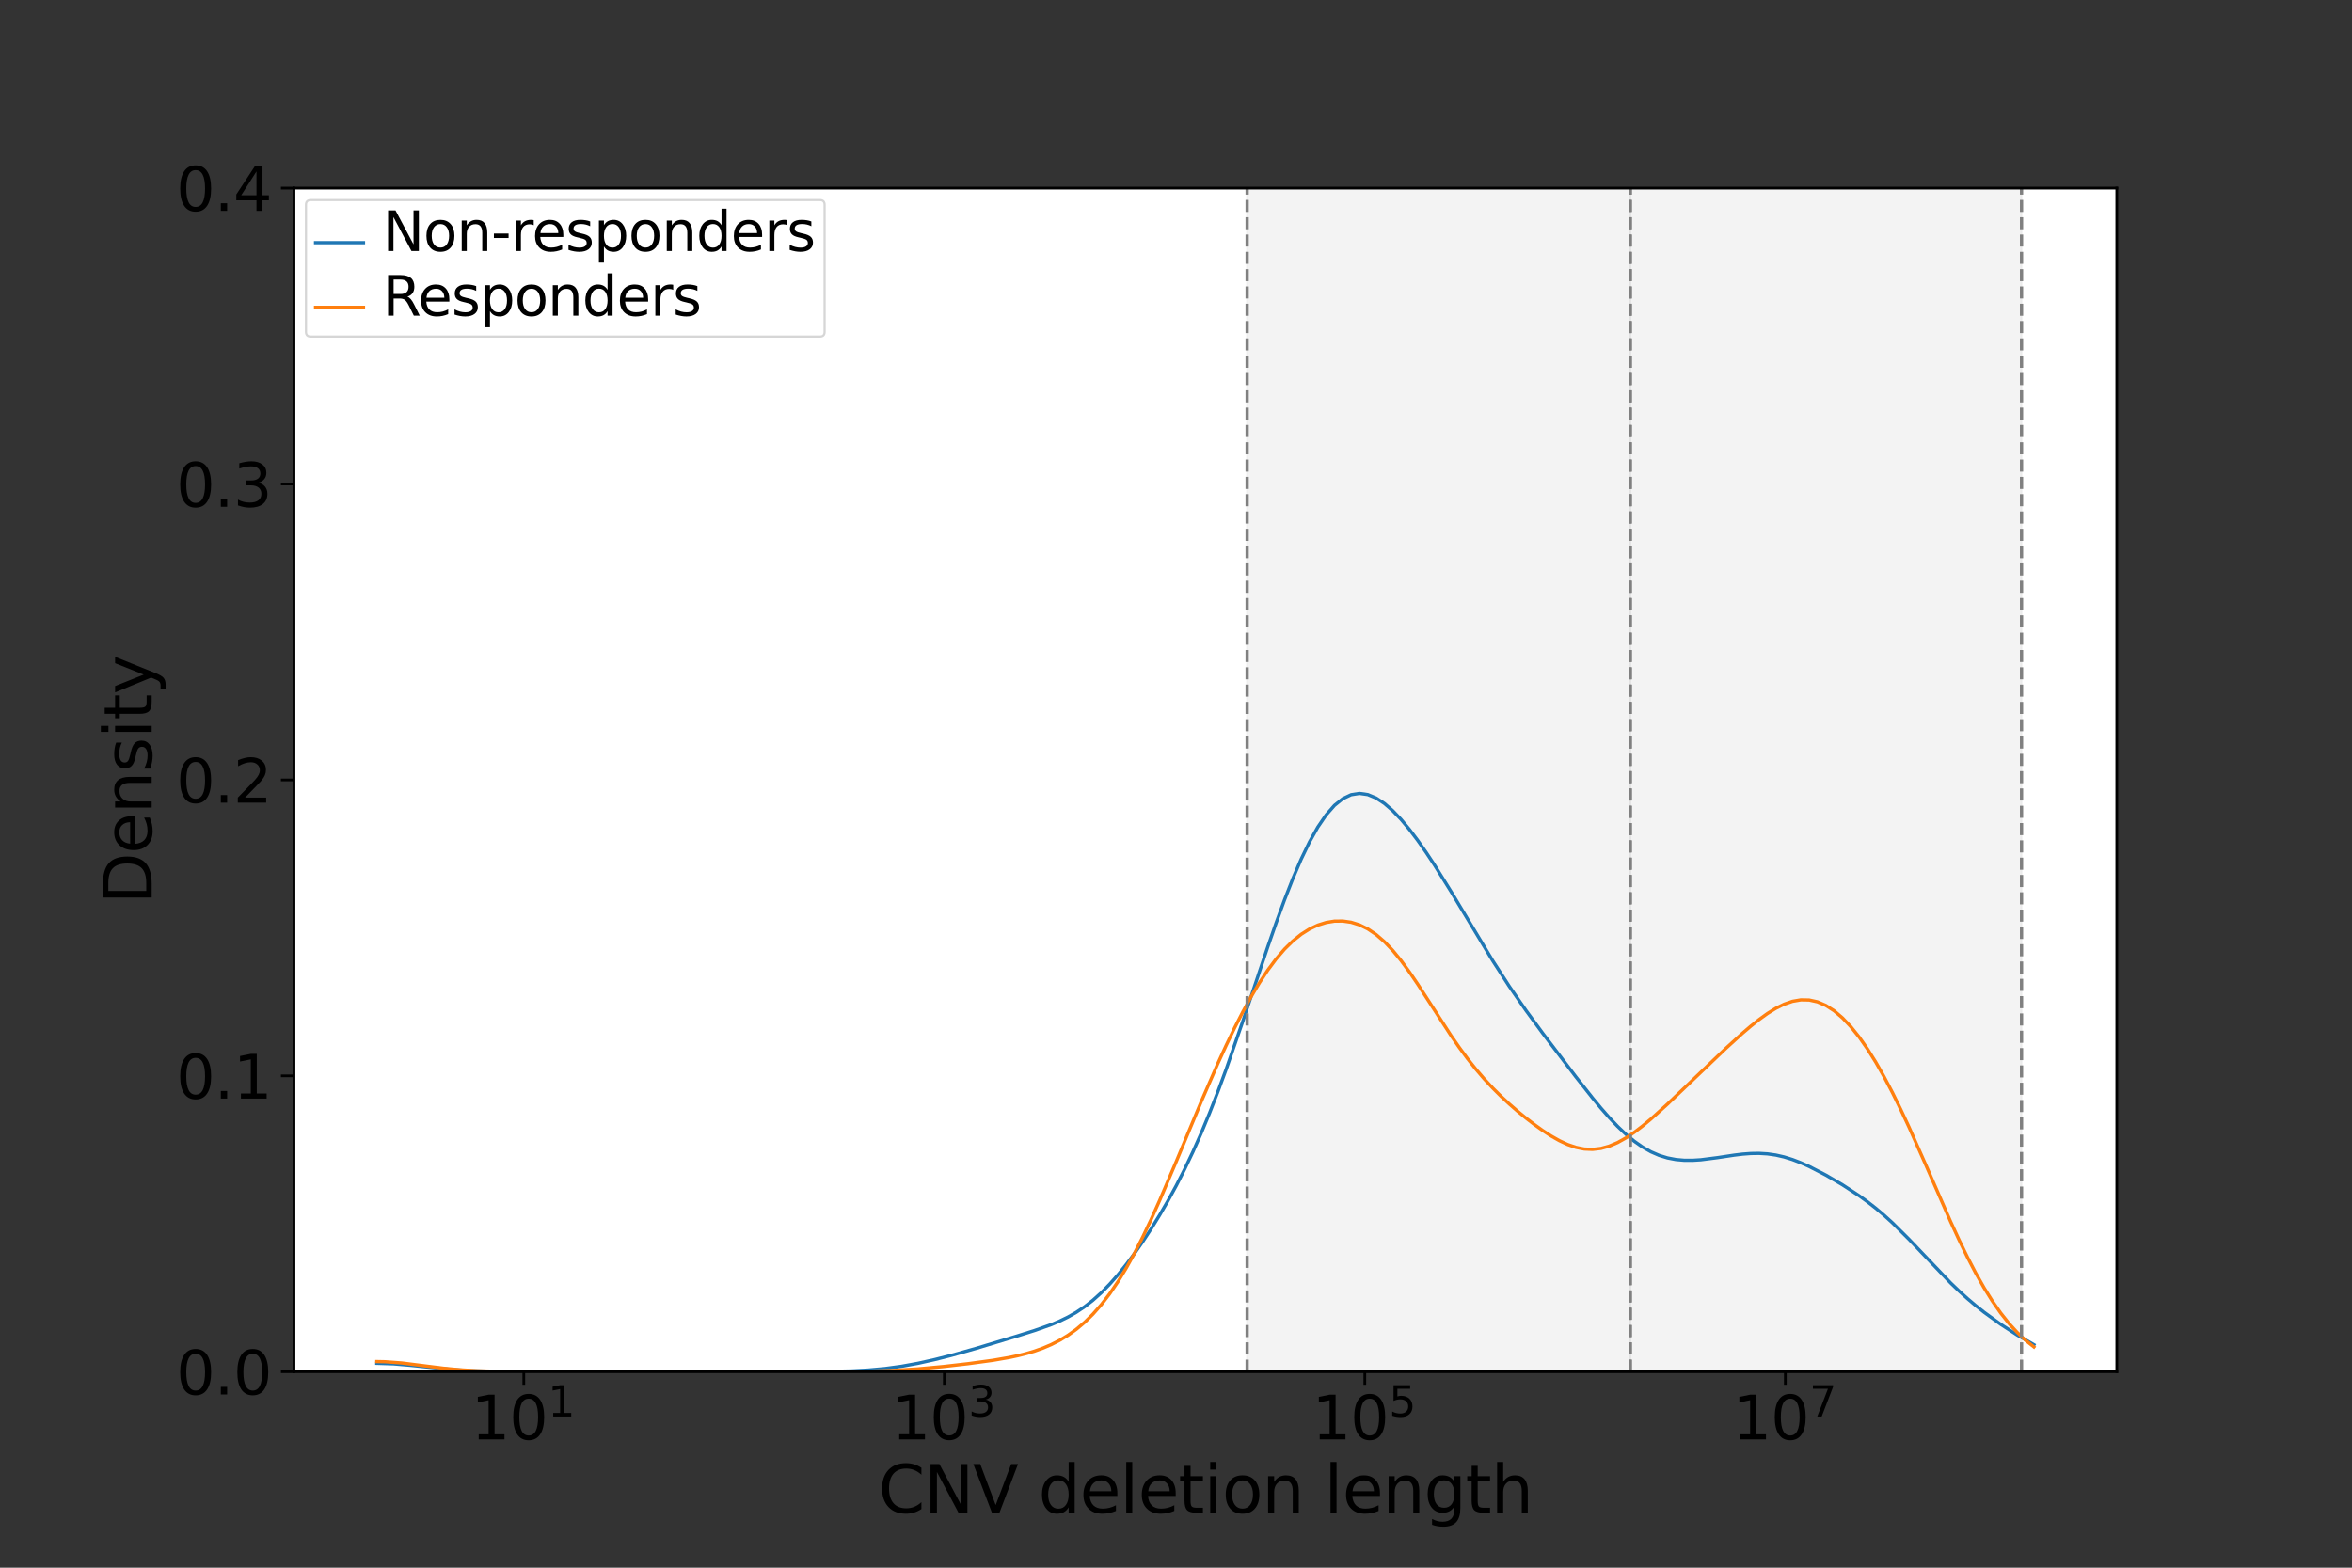 <?xml version="1.0" encoding="utf-8" standalone="no"?>
<!DOCTYPE svg PUBLIC "-//W3C//DTD SVG 1.1//EN"
  "http://www.w3.org/Graphics/SVG/1.1/DTD/svg11.dtd">
<svg xmlns:xlink="http://www.w3.org/1999/xlink" width="864pt" height="576pt" viewBox="0 0 864 576" xmlns="http://www.w3.org/2000/svg" version="1.1">
 <rect x="0" y="0" width="864" height="576" fill="#333333" stroke="none"/>
 <defs>
  <style type="text/css">*{stroke-linejoin: round; stroke-linecap: butt}</style>
 </defs>
 <g id="figure_1">
  <g id="patch_1">
   <path d="M 0 576 
L 864 576 
L 864 0 
L 0 0 
L 0 576 
z
" style="fill: none"/>
  </g>
  <g id="axes_1">
   <g id="patch_2">
    <path d="M 108 504 
L 777.6 504 
L 777.6 69.12 
L 108 69.12 
z
" style="fill: #ffffff"/>
   </g>
   <g id="patch_3">
    <path d="M 458.13 504 
L 458.13 69.12 
L 598.84 69.12 
L 598.84 504 
z
" clip-path="url(#p424827df15)" style="fill: #d3d3d3; opacity: 0.25; stroke: #d3d3d3; stroke-width: 0.8; stroke-linejoin: miter"/>
   </g>
   <g id="patch_4">
    <path d="M 598.84 504 
L 598.84 69.12 
L 742.61 69.12 
L 742.61 504 
z
" clip-path="url(#p424827df15)" style="fill: #d3d3d3; opacity: 0.25; stroke: #d3d3d3; stroke-width: 0.8; stroke-linejoin: miter"/>
   </g>
   <g id="matplotlib.axis_1">
    <g id="xtick_1">
     <g id="line2d_1">
      <defs>
       <path id="m701912b38a" d="M 0 0 
L 0 4.8 
" style="stroke: #000000"/>
      </defs>
      <g>
       <use xlink:href="#m701912b38a" x="192.421" y="504" style="stroke: #000000"/>
      </g>
     </g>
     <g id="text_1">
      <!-- $\mathdefault{10^{1}}$ -->
      <g transform="translate(173.061 529.017)scale(0.22 -0.22)">
       <defs>
        <path id="DejaVuSans-31" d="M 794 531 
L 1825 531 
L 1825 4091 
L 703 3866 
L 703 4441 
L 1819 4666 
L 2450 4666 
L 2450 531 
L 3481 531 
L 3481 0 
L 794 0 
L 794 531 
z
" transform="scale(0.016)"/>
        <path id="DejaVuSans-30" d="M 2034 4250 
Q 1547 4250 1301 3770 
Q 1056 3291 1056 2328 
Q 1056 1369 1301 889 
Q 1547 409 2034 409 
Q 2525 409 2770 889 
Q 3016 1369 3016 2328 
Q 3016 3291 2770 3770 
Q 2525 4250 2034 4250 
z
M 2034 4750 
Q 2819 4750 3233 4129 
Q 3647 3509 3647 2328 
Q 3647 1150 3233 529 
Q 2819 -91 2034 -91 
Q 1250 -91 836 529 
Q 422 1150 422 2328 
Q 422 3509 836 4129 
Q 1250 4750 2034 4750 
z
" transform="scale(0.016)"/>
       </defs>
       <use xlink:href="#DejaVuSans-31" transform="translate(0 0.684)"/>
       <use xlink:href="#DejaVuSans-30" transform="translate(63.623 0.684)"/>
       <use xlink:href="#DejaVuSans-31" transform="translate(128.203 38.966)scale(0.7)"/>
      </g>
     </g>
    </g>
    <g id="xtick_2">
     <g id="line2d_2">
      <g>
       <use xlink:href="#m701912b38a" x="346.892" y="504" style="stroke: #000000"/>
      </g>
     </g>
     <g id="text_2">
      <!-- $\mathdefault{10^{3}}$ -->
      <g transform="translate(327.532 529.017)scale(0.22 -0.22)">
       <defs>
        <path id="DejaVuSans-33" d="M 2597 2516 
Q 3050 2419 3304 2112 
Q 3559 1806 3559 1356 
Q 3559 666 3084 287 
Q 2609 -91 1734 -91 
Q 1441 -91 1130 -33 
Q 819 25 488 141 
L 488 750 
Q 750 597 1062 519 
Q 1375 441 1716 441 
Q 2309 441 2620 675 
Q 2931 909 2931 1356 
Q 2931 1769 2642 2001 
Q 2353 2234 1838 2234 
L 1294 2234 
L 1294 2753 
L 1863 2753 
Q 2328 2753 2575 2939 
Q 2822 3125 2822 3475 
Q 2822 3834 2567 4026 
Q 2313 4219 1838 4219 
Q 1578 4219 1281 4162 
Q 984 4106 628 3988 
L 628 4550 
Q 988 4650 1302 4700 
Q 1616 4750 1894 4750 
Q 2613 4750 3031 4423 
Q 3450 4097 3450 3541 
Q 3450 3153 3228 2886 
Q 3006 2619 2597 2516 
z
" transform="scale(0.016)"/>
       </defs>
       <use xlink:href="#DejaVuSans-31" transform="translate(0 0.766)"/>
       <use xlink:href="#DejaVuSans-30" transform="translate(63.623 0.766)"/>
       <use xlink:href="#DejaVuSans-33" transform="translate(128.203 39.047)scale(0.7)"/>
      </g>
     </g>
    </g>
    <g id="xtick_3">
     <g id="line2d_3">
      <g>
       <use xlink:href="#m701912b38a" x="501.362" y="504" style="stroke: #000000"/>
      </g>
     </g>
     <g id="text_3">
      <!-- $\mathdefault{10^{5}}$ -->
      <g transform="translate(482.002 529.017)scale(0.22 -0.22)">
       <defs>
        <path id="DejaVuSans-35" d="M 691 4666 
L 3169 4666 
L 3169 4134 
L 1269 4134 
L 1269 2991 
Q 1406 3038 1543 3061 
Q 1681 3084 1819 3084 
Q 2600 3084 3056 2656 
Q 3513 2228 3513 1497 
Q 3513 744 3044 326 
Q 2575 -91 1722 -91 
Q 1428 -91 1123 -41 
Q 819 9 494 109 
L 494 744 
Q 775 591 1075 516 
Q 1375 441 1709 441 
Q 2250 441 2565 725 
Q 2881 1009 2881 1497 
Q 2881 1984 2565 2268 
Q 2250 2553 1709 2553 
Q 1456 2553 1204 2497 
Q 953 2441 691 2322 
L 691 4666 
z
" transform="scale(0.016)"/>
       </defs>
       <use xlink:href="#DejaVuSans-31" transform="translate(0 0.684)"/>
       <use xlink:href="#DejaVuSans-30" transform="translate(63.623 0.684)"/>
       <use xlink:href="#DejaVuSans-35" transform="translate(128.203 38.966)scale(0.7)"/>
      </g>
     </g>
    </g>
    <g id="xtick_4">
     <g id="line2d_4">
      <g>
       <use xlink:href="#m701912b38a" x="655.833" y="504" style="stroke: #000000"/>
      </g>
     </g>
     <g id="text_4">
      <!-- $\mathdefault{10^{7}}$ -->
      <g transform="translate(636.473 529.017)scale(0.22 -0.22)">
       <defs>
        <path id="DejaVuSans-37" d="M 525 4666 
L 3525 4666 
L 3525 4397 
L 1831 0 
L 1172 0 
L 2766 4134 
L 525 4134 
L 525 4666 
z
" transform="scale(0.016)"/>
       </defs>
       <use xlink:href="#DejaVuSans-31" transform="translate(0 0.684)"/>
       <use xlink:href="#DejaVuSans-30" transform="translate(63.623 0.684)"/>
       <use xlink:href="#DejaVuSans-37" transform="translate(128.203 38.966)scale(0.7)"/>
      </g>
     </g>
    </g>
    <g id="text_5">
     <!-- CNV deletion length -->
     <g transform="translate(322.652 555.828)scale(0.24 -0.24)">
      <defs>
       <path id="DejaVuSans-43" d="M 4122 4306 
L 4122 3641 
Q 3803 3938 3442 4084 
Q 3081 4231 2675 4231 
Q 1875 4231 1450 3742 
Q 1025 3253 1025 2328 
Q 1025 1406 1450 917 
Q 1875 428 2675 428 
Q 3081 428 3442 575 
Q 3803 722 4122 1019 
L 4122 359 
Q 3791 134 3420 21 
Q 3050 -91 2638 -91 
Q 1578 -91 968 557 
Q 359 1206 359 2328 
Q 359 3453 968 4101 
Q 1578 4750 2638 4750 
Q 3056 4750 3426 4639 
Q 3797 4528 4122 4306 
z
" transform="scale(0.016)"/>
       <path id="DejaVuSans-4e" d="M 628 4666 
L 1478 4666 
L 3547 763 
L 3547 4666 
L 4159 4666 
L 4159 0 
L 3309 0 
L 1241 3903 
L 1241 0 
L 628 0 
L 628 4666 
z
" transform="scale(0.016)"/>
       <path id="DejaVuSans-56" d="M 1831 0 
L 50 4666 
L 709 4666 
L 2188 738 
L 3669 4666 
L 4325 4666 
L 2547 0 
L 1831 0 
z
" transform="scale(0.016)"/>
       <path id="DejaVuSans-20" transform="scale(0.016)"/>
       <path id="DejaVuSans-64" d="M 2906 2969 
L 2906 4863 
L 3481 4863 
L 3481 0 
L 2906 0 
L 2906 525 
Q 2725 213 2448 61 
Q 2172 -91 1784 -91 
Q 1150 -91 751 415 
Q 353 922 353 1747 
Q 353 2572 751 3078 
Q 1150 3584 1784 3584 
Q 2172 3584 2448 3432 
Q 2725 3281 2906 2969 
z
M 947 1747 
Q 947 1113 1208 752 
Q 1469 391 1925 391 
Q 2381 391 2643 752 
Q 2906 1113 2906 1747 
Q 2906 2381 2643 2742 
Q 2381 3103 1925 3103 
Q 1469 3103 1208 2742 
Q 947 2381 947 1747 
z
" transform="scale(0.016)"/>
       <path id="DejaVuSans-65" d="M 3597 1894 
L 3597 1613 
L 953 1613 
Q 991 1019 1311 708 
Q 1631 397 2203 397 
Q 2534 397 2845 478 
Q 3156 559 3463 722 
L 3463 178 
Q 3153 47 2828 -22 
Q 2503 -91 2169 -91 
Q 1331 -91 842 396 
Q 353 884 353 1716 
Q 353 2575 817 3079 
Q 1281 3584 2069 3584 
Q 2775 3584 3186 3129 
Q 3597 2675 3597 1894 
z
M 3022 2063 
Q 3016 2534 2758 2815 
Q 2500 3097 2075 3097 
Q 1594 3097 1305 2825 
Q 1016 2553 972 2059 
L 3022 2063 
z
" transform="scale(0.016)"/>
       <path id="DejaVuSans-6c" d="M 603 4863 
L 1178 4863 
L 1178 0 
L 603 0 
L 603 4863 
z
" transform="scale(0.016)"/>
       <path id="DejaVuSans-74" d="M 1172 4494 
L 1172 3500 
L 2356 3500 
L 2356 3053 
L 1172 3053 
L 1172 1153 
Q 1172 725 1289 603 
Q 1406 481 1766 481 
L 2356 481 
L 2356 0 
L 1766 0 
Q 1100 0 847 248 
Q 594 497 594 1153 
L 594 3053 
L 172 3053 
L 172 3500 
L 594 3500 
L 594 4494 
L 1172 4494 
z
" transform="scale(0.016)"/>
       <path id="DejaVuSans-69" d="M 603 3500 
L 1178 3500 
L 1178 0 
L 603 0 
L 603 3500 
z
M 603 4863 
L 1178 4863 
L 1178 4134 
L 603 4134 
L 603 4863 
z
" transform="scale(0.016)"/>
       <path id="DejaVuSans-6f" d="M 1959 3097 
Q 1497 3097 1228 2736 
Q 959 2375 959 1747 
Q 959 1119 1226 758 
Q 1494 397 1959 397 
Q 2419 397 2687 759 
Q 2956 1122 2956 1747 
Q 2956 2369 2687 2733 
Q 2419 3097 1959 3097 
z
M 1959 3584 
Q 2709 3584 3137 3096 
Q 3566 2609 3566 1747 
Q 3566 888 3137 398 
Q 2709 -91 1959 -91 
Q 1206 -91 779 398 
Q 353 888 353 1747 
Q 353 2609 779 3096 
Q 1206 3584 1959 3584 
z
" transform="scale(0.016)"/>
       <path id="DejaVuSans-6e" d="M 3513 2113 
L 3513 0 
L 2938 0 
L 2938 2094 
Q 2938 2591 2744 2837 
Q 2550 3084 2163 3084 
Q 1697 3084 1428 2787 
Q 1159 2491 1159 1978 
L 1159 0 
L 581 0 
L 581 3500 
L 1159 3500 
L 1159 2956 
Q 1366 3272 1645 3428 
Q 1925 3584 2291 3584 
Q 2894 3584 3203 3211 
Q 3513 2838 3513 2113 
z
" transform="scale(0.016)"/>
       <path id="DejaVuSans-67" d="M 2906 1791 
Q 2906 2416 2648 2759 
Q 2391 3103 1925 3103 
Q 1463 3103 1205 2759 
Q 947 2416 947 1791 
Q 947 1169 1205 825 
Q 1463 481 1925 481 
Q 2391 481 2648 825 
Q 2906 1169 2906 1791 
z
M 3481 434 
Q 3481 -459 3084 -895 
Q 2688 -1331 1869 -1331 
Q 1566 -1331 1297 -1286 
Q 1028 -1241 775 -1147 
L 775 -588 
Q 1028 -725 1275 -790 
Q 1522 -856 1778 -856 
Q 2344 -856 2625 -561 
Q 2906 -266 2906 331 
L 2906 616 
Q 2728 306 2450 153 
Q 2172 0 1784 0 
Q 1141 0 747 490 
Q 353 981 353 1791 
Q 353 2603 747 3093 
Q 1141 3584 1784 3584 
Q 2172 3584 2450 3431 
Q 2728 3278 2906 2969 
L 2906 3500 
L 3481 3500 
L 3481 434 
z
" transform="scale(0.016)"/>
       <path id="DejaVuSans-68" d="M 3513 2113 
L 3513 0 
L 2938 0 
L 2938 2094 
Q 2938 2591 2744 2837 
Q 2550 3084 2163 3084 
Q 1697 3084 1428 2787 
Q 1159 2491 1159 1978 
L 1159 0 
L 581 0 
L 581 4863 
L 1159 4863 
L 1159 2956 
Q 1366 3272 1645 3428 
Q 1925 3584 2291 3584 
Q 2894 3584 3203 3211 
Q 3513 2838 3513 2113 
z
" transform="scale(0.016)"/>
      </defs>
      <use xlink:href="#DejaVuSans-43"/>
      <use xlink:href="#DejaVuSans-4e" x="69.824"/>
      <use xlink:href="#DejaVuSans-56" x="144.629"/>
      <use xlink:href="#DejaVuSans-20" x="213.037"/>
      <use xlink:href="#DejaVuSans-64" x="244.824"/>
      <use xlink:href="#DejaVuSans-65" x="308.301"/>
      <use xlink:href="#DejaVuSans-6c" x="369.824"/>
      <use xlink:href="#DejaVuSans-65" x="397.607"/>
      <use xlink:href="#DejaVuSans-74" x="459.131"/>
      <use xlink:href="#DejaVuSans-69" x="498.34"/>
      <use xlink:href="#DejaVuSans-6f" x="526.123"/>
      <use xlink:href="#DejaVuSans-6e" x="587.305"/>
      <use xlink:href="#DejaVuSans-20" x="650.684"/>
      <use xlink:href="#DejaVuSans-6c" x="682.471"/>
      <use xlink:href="#DejaVuSans-65" x="710.254"/>
      <use xlink:href="#DejaVuSans-6e" x="771.777"/>
      <use xlink:href="#DejaVuSans-67" x="835.156"/>
      <use xlink:href="#DejaVuSans-74" x="898.633"/>
      <use xlink:href="#DejaVuSans-68" x="937.842"/>
     </g>
    </g>
   </g>
   <g id="matplotlib.axis_2">
    <g id="ytick_1">
     <g id="line2d_5">
      <defs>
       <path id="m5c6bf72763" d="M 0 0 
L -4.8 0 
" style="stroke: #000000"/>
      </defs>
      <g>
       <use xlink:href="#m5c6bf72763" x="108" y="504" style="stroke: #000000"/>
      </g>
     </g>
     <g id="text_6">
      <!-- 0.0 -->
      <g transform="translate(64.713 512.358)scale(0.22 -0.22)">
       <defs>
        <path id="DejaVuSans-2e" d="M 684 794 
L 1344 794 
L 1344 0 
L 684 0 
L 684 794 
z
" transform="scale(0.016)"/>
       </defs>
       <use xlink:href="#DejaVuSans-30"/>
       <use xlink:href="#DejaVuSans-2e" x="63.623"/>
       <use xlink:href="#DejaVuSans-30" x="95.41"/>
      </g>
     </g>
    </g>
    <g id="ytick_2">
     <g id="line2d_6">
      <g>
       <use xlink:href="#m5c6bf72763" x="108" y="395.28" style="stroke: #000000"/>
      </g>
     </g>
     <g id="text_7">
      <!-- 0.1 -->
      <g transform="translate(64.713 403.638)scale(0.22 -0.22)">
       <use xlink:href="#DejaVuSans-30"/>
       <use xlink:href="#DejaVuSans-2e" x="63.623"/>
       <use xlink:href="#DejaVuSans-31" x="95.41"/>
      </g>
     </g>
    </g>
    <g id="ytick_3">
     <g id="line2d_7">
      <g>
       <use xlink:href="#m5c6bf72763" x="108" y="286.56" style="stroke: #000000"/>
      </g>
     </g>
     <g id="text_8">
      <!-- 0.2 -->
      <g transform="translate(64.713 294.918)scale(0.22 -0.22)">
       <defs>
        <path id="DejaVuSans-32" d="M 1228 531 
L 3431 531 
L 3431 0 
L 469 0 
L 469 531 
Q 828 903 1448 1529 
Q 2069 2156 2228 2338 
Q 2531 2678 2651 2914 
Q 2772 3150 2772 3378 
Q 2772 3750 2511 3984 
Q 2250 4219 1831 4219 
Q 1534 4219 1204 4116 
Q 875 4013 500 3803 
L 500 4441 
Q 881 4594 1212 4672 
Q 1544 4750 1819 4750 
Q 2544 4750 2975 4387 
Q 3406 4025 3406 3419 
Q 3406 3131 3298 2873 
Q 3191 2616 2906 2266 
Q 2828 2175 2409 1742 
Q 1991 1309 1228 531 
z
" transform="scale(0.016)"/>
       </defs>
       <use xlink:href="#DejaVuSans-30"/>
       <use xlink:href="#DejaVuSans-2e" x="63.623"/>
       <use xlink:href="#DejaVuSans-32" x="95.41"/>
      </g>
     </g>
    </g>
    <g id="ytick_4">
     <g id="line2d_8">
      <g>
       <use xlink:href="#m5c6bf72763" x="108" y="177.84" style="stroke: #000000"/>
      </g>
     </g>
     <g id="text_9">
      <!-- 0.3 -->
      <g transform="translate(64.713 186.198)scale(0.22 -0.22)">
       <use xlink:href="#DejaVuSans-30"/>
       <use xlink:href="#DejaVuSans-2e" x="63.623"/>
       <use xlink:href="#DejaVuSans-33" x="95.41"/>
      </g>
     </g>
    </g>
    <g id="ytick_5">
     <g id="line2d_9">
      <g>
       <use xlink:href="#m5c6bf72763" x="108" y="69.12" style="stroke: #000000"/>
      </g>
     </g>
     <g id="text_10">
      <!-- 0.4 -->
      <g transform="translate(64.713 77.478)scale(0.22 -0.22)">
       <defs>
        <path id="DejaVuSans-34" d="M 2419 4116 
L 825 1625 
L 2419 1625 
L 2419 4116 
z
M 2253 4666 
L 3047 4666 
L 3047 1625 
L 3713 1625 
L 3713 1100 
L 3047 1100 
L 3047 0 
L 2419 0 
L 2419 1100 
L 313 1100 
L 313 1709 
L 2253 4666 
z
" transform="scale(0.016)"/>
       </defs>
       <use xlink:href="#DejaVuSans-30"/>
       <use xlink:href="#DejaVuSans-2e" x="63.623"/>
       <use xlink:href="#DejaVuSans-34" x="95.41"/>
      </g>
     </g>
    </g>
    <g id="text_11">
     <!-- Density -->
     <g transform="translate(55.722 332.181)rotate(-90)scale(0.24 -0.24)">
      <defs>
       <path id="DejaVuSans-44" d="M 1259 4147 
L 1259 519 
L 2022 519 
Q 2988 519 3436 956 
Q 3884 1394 3884 2338 
Q 3884 3275 3436 3711 
Q 2988 4147 2022 4147 
L 1259 4147 
z
M 628 4666 
L 1925 4666 
Q 3281 4666 3915 4102 
Q 4550 3538 4550 2338 
Q 4550 1131 3912 565 
Q 3275 0 1925 0 
L 628 0 
L 628 4666 
z
" transform="scale(0.016)"/>
       <path id="DejaVuSans-73" d="M 2834 3397 
L 2834 2853 
Q 2591 2978 2328 3040 
Q 2066 3103 1784 3103 
Q 1356 3103 1142 2972 
Q 928 2841 928 2578 
Q 928 2378 1081 2264 
Q 1234 2150 1697 2047 
L 1894 2003 
Q 2506 1872 2764 1633 
Q 3022 1394 3022 966 
Q 3022 478 2636 193 
Q 2250 -91 1575 -91 
Q 1294 -91 989 -36 
Q 684 19 347 128 
L 347 722 
Q 666 556 975 473 
Q 1284 391 1588 391 
Q 1994 391 2212 530 
Q 2431 669 2431 922 
Q 2431 1156 2273 1281 
Q 2116 1406 1581 1522 
L 1381 1569 
Q 847 1681 609 1914 
Q 372 2147 372 2553 
Q 372 3047 722 3315 
Q 1072 3584 1716 3584 
Q 2034 3584 2315 3537 
Q 2597 3491 2834 3397 
z
" transform="scale(0.016)"/>
       <path id="DejaVuSans-79" d="M 2059 -325 
Q 1816 -950 1584 -1140 
Q 1353 -1331 966 -1331 
L 506 -1331 
L 506 -850 
L 844 -850 
Q 1081 -850 1212 -737 
Q 1344 -625 1503 -206 
L 1606 56 
L 191 3500 
L 800 3500 
L 1894 763 
L 2988 3500 
L 3597 3500 
L 2059 -325 
z
" transform="scale(0.016)"/>
      </defs>
      <use xlink:href="#DejaVuSans-44"/>
      <use xlink:href="#DejaVuSans-65" x="77.002"/>
      <use xlink:href="#DejaVuSans-6e" x="138.525"/>
      <use xlink:href="#DejaVuSans-73" x="201.904"/>
      <use xlink:href="#DejaVuSans-69" x="254.004"/>
      <use xlink:href="#DejaVuSans-74" x="281.787"/>
      <use xlink:href="#DejaVuSans-79" x="320.996"/>
     </g>
    </g>
   </g>
   <g id="line2d_10">
    <path d="M 138.436 500.907 
L 144.554 501.106 
L 150.672 501.63 
L 165.967 503.196 
L 172.085 503.587 
L 181.261 503.881 
L 193.497 503.986 
L 251.617 504 
L 303.619 503.927 
L 312.795 503.715 
L 318.913 503.392 
L 325.031 502.841 
L 331.149 502.012 
L 337.267 500.899 
L 343.385 499.538 
L 349.503 497.984 
L 358.679 495.399 
L 373.974 490.768 
L 380.092 488.84 
L 386.21 486.667 
L 389.269 485.382 
L 392.328 483.895 
L 395.387 482.151 
L 398.445 480.102 
L 401.504 477.713 
L 404.563 474.963 
L 407.622 471.85 
L 410.681 468.383 
L 413.74 464.585 
L 416.799 460.481 
L 419.858 456.09 
L 422.917 451.423 
L 425.976 446.473 
L 429.035 441.218 
L 432.094 435.619 
L 435.153 429.632 
L 438.212 423.212 
L 441.271 416.323 
L 444.329 408.949 
L 447.388 401.096 
L 450.447 392.8 
L 456.565 375.166 
L 465.742 347.815 
L 468.801 339.023 
L 471.86 330.643 
L 474.919 322.818 
L 477.978 315.68 
L 481.037 309.34 
L 484.096 303.891 
L 487.154 299.402 
L 490.213 295.917 
L 493.272 293.451 
L 496.331 291.996 
L 499.39 291.514 
L 502.449 291.945 
L 505.508 293.211 
L 508.567 295.219 
L 511.626 297.872 
L 514.685 301.075 
L 517.744 304.739 
L 520.803 308.786 
L 523.862 313.149 
L 526.921 317.77 
L 533.038 327.581 
L 548.333 352.959 
L 554.451 362.432 
L 560.569 371.263 
L 566.687 379.602 
L 578.922 395.682 
L 585.04 403.443 
L 588.099 407.136 
L 591.158 410.627 
L 594.217 413.856 
L 597.276 416.766 
L 600.335 419.311 
L 603.394 421.458 
L 606.453 423.194 
L 609.512 424.52 
L 612.571 425.457 
L 615.63 426.039 
L 618.689 426.31 
L 621.747 426.321 
L 624.806 426.127 
L 630.924 425.346 
L 637.042 424.421 
L 640.101 424.05 
L 643.16 423.817 
L 646.219 423.772 
L 649.278 423.956 
L 652.337 424.393 
L 655.396 425.09 
L 658.455 426.038 
L 661.514 427.212 
L 664.572 428.576 
L 670.69 431.735 
L 676.808 435.314 
L 682.926 439.318 
L 685.985 441.53 
L 689.044 443.918 
L 692.103 446.498 
L 695.162 449.274 
L 701.28 455.35 
L 716.574 471.391 
L 719.633 474.324 
L 722.692 477.089 
L 725.751 479.682 
L 728.81 482.113 
L 734.928 486.553 
L 741.046 490.53 
L 747.164 494.086 
L 747.164 494.086 
" clip-path="url(#p424827df15)" style="fill: none; stroke: #1f77b4; stroke-width: 1.2; stroke-linecap: square"/>
   </g>
   <g id="line2d_11">
    <path d="M 138.436 500.271 
L 141.495 500.333 
L 147.613 500.789 
L 156.79 501.951 
L 162.908 502.714 
L 169.026 503.293 
L 175.144 503.66 
L 184.32 503.912 
L 199.615 503.995 
L 306.678 503.97 
L 318.913 503.829 
L 328.09 503.526 
L 337.267 502.953 
L 346.444 502.104 
L 355.62 501.054 
L 364.797 499.804 
L 370.915 498.742 
L 373.974 498.089 
L 377.033 497.321 
L 380.092 496.408 
L 383.151 495.316 
L 386.21 494.01 
L 389.269 492.451 
L 392.328 490.597 
L 395.387 488.404 
L 398.445 485.827 
L 401.504 482.823 
L 404.563 479.354 
L 407.622 475.386 
L 410.681 470.899 
L 413.74 465.887 
L 416.799 460.36 
L 419.858 454.35 
L 422.917 447.909 
L 425.976 441.106 
L 432.094 426.757 
L 441.271 404.749 
L 447.388 390.698 
L 450.447 384.046 
L 453.506 377.708 
L 456.565 371.731 
L 459.624 366.161 
L 462.683 361.042 
L 465.742 356.414 
L 468.801 352.31 
L 471.86 348.751 
L 474.919 345.743 
L 477.978 343.28 
L 481.037 341.341 
L 484.096 339.903 
L 487.154 338.941 
L 490.213 338.443 
L 493.272 338.408 
L 496.331 338.853 
L 499.39 339.806 
L 502.449 341.301 
L 505.508 343.365 
L 508.567 346.009 
L 511.626 349.218 
L 514.685 352.944 
L 517.744 357.109 
L 520.803 361.608 
L 533.038 380.503 
L 536.097 384.913 
L 539.156 389.055 
L 542.215 392.907 
L 545.274 396.468 
L 548.333 399.757 
L 551.392 402.804 
L 554.451 405.643 
L 557.51 408.305 
L 560.569 410.813 
L 563.628 413.169 
L 566.687 415.361 
L 569.746 417.352 
L 572.805 419.092 
L 575.863 420.519 
L 578.922 421.566 
L 581.981 422.177 
L 585.04 422.313 
L 588.099 421.954 
L 591.158 421.108 
L 594.217 419.807 
L 597.276 418.1 
L 600.335 416.047 
L 603.394 413.714 
L 606.453 411.166 
L 612.571 405.643 
L 621.747 396.881 
L 633.983 385.198 
L 640.101 379.634 
L 643.16 377.017 
L 646.219 374.576 
L 649.278 372.371 
L 652.337 370.474 
L 655.396 368.96 
L 658.455 367.904 
L 661.514 367.372 
L 664.572 367.422 
L 667.631 368.093 
L 670.69 369.408 
L 673.749 371.372 
L 676.808 373.974 
L 679.867 377.192 
L 682.926 380.998 
L 685.985 385.358 
L 689.044 390.238 
L 692.103 395.602 
L 695.162 401.411 
L 698.221 407.615 
L 701.28 414.155 
L 707.398 427.939 
L 716.574 448.896 
L 719.633 455.529 
L 722.692 461.824 
L 725.751 467.705 
L 728.81 473.114 
L 731.869 478.016 
L 734.928 482.395 
L 737.987 486.252 
L 741.046 489.602 
L 744.105 492.471 
L 747.164 494.894 
L 747.164 494.894 
" clip-path="url(#p424827df15)" style="fill: none; stroke: #ff7f0e; stroke-width: 1.2; stroke-linecap: square"/>
   </g>
   <g id="line2d_12"/>
   <g id="line2d_13"/>
   <g id="line2d_14">
    <path d="M 458.13 504 
L 458.13 69.12 
" clip-path="url(#p424827df15)" style="fill: none; stroke-dasharray: 4.44,1.92; stroke-dashoffset: 0; stroke: #808080; stroke-width: 1.2"/>
   </g>
   <g id="line2d_15">
    <path d="M 598.84 504 
L 598.84 69.12 
" clip-path="url(#p424827df15)" style="fill: none; stroke-dasharray: 4.44,1.92; stroke-dashoffset: 0; stroke: #808080; stroke-width: 1.2"/>
   </g>
   <g id="line2d_16">
    <path d="M 598.84 504 
L 598.84 69.12 
" clip-path="url(#p424827df15)" style="fill: none; stroke-dasharray: 4.44,1.92; stroke-dashoffset: 0; stroke: #808080; stroke-width: 1.2"/>
   </g>
   <g id="line2d_17">
    <path d="M 742.61 504 
L 742.61 69.12 
" clip-path="url(#p424827df15)" style="fill: none; stroke-dasharray: 4.44,1.92; stroke-dashoffset: 0; stroke: #808080; stroke-width: 1.2"/>
   </g>
   <g id="patch_5">
    <path d="M 108 504 
L 108 69.12 
" style="fill: none; stroke: #000000; stroke-linejoin: miter; stroke-linecap: square"/>
   </g>
   <g id="patch_6">
    <path d="M 777.6 504 
L 777.6 69.12 
" style="fill: none; stroke: #000000; stroke-linejoin: miter; stroke-linecap: square"/>
   </g>
   <g id="patch_7">
    <path d="M 108 504 
L 777.6 504 
" style="fill: none; stroke: #000000; stroke-linejoin: miter; stroke-linecap: square"/>
   </g>
   <g id="patch_8">
    <path d="M 108 69.12 
L 777.6 69.12 
" style="fill: none; stroke: #000000; stroke-linejoin: miter; stroke-linecap: square"/>
   </g>
   <g id="legend_1">
    <g id="patch_9">
     <path d="M 114.16 123.672 
L 301.161 123.672 
Q 302.921 123.672 302.921 121.912 
L 302.921 75.28 
Q 302.921 73.52 301.161 73.52 
L 114.16 73.52 
Q 112.4 73.52 112.4 75.28 
L 112.4 121.912 
Q 112.4 123.672 114.16 123.672 
z
" style="fill: #ffffff; opacity: 0.8; stroke: #cccccc; stroke-width: 0.8; stroke-linejoin: miter"/>
    </g>
    <g id="line2d_18">
     <path d="M 115.92 89.157 
L 124.72 89.157 
L 133.52 89.157 
" style="fill: none; stroke: #1f77b4; stroke-width: 1.2; stroke-linecap: square"/>
    </g>
    <g id="text_12">
     <!-- Non-responders -->
     <g transform="translate(140.56 92.237)scale(0.2 -0.2)">
      <defs>
       <path id="DejaVuSans-2d" d="M 313 2009 
L 1997 2009 
L 1997 1497 
L 313 1497 
L 313 2009 
z
" transform="scale(0.016)"/>
       <path id="DejaVuSans-72" d="M 2631 2963 
Q 2534 3019 2420 3045 
Q 2306 3072 2169 3072 
Q 1681 3072 1420 2755 
Q 1159 2438 1159 1844 
L 1159 0 
L 581 0 
L 581 3500 
L 1159 3500 
L 1159 2956 
Q 1341 3275 1631 3429 
Q 1922 3584 2338 3584 
Q 2397 3584 2469 3576 
Q 2541 3569 2628 3553 
L 2631 2963 
z
" transform="scale(0.016)"/>
       <path id="DejaVuSans-70" d="M 1159 525 
L 1159 -1331 
L 581 -1331 
L 581 3500 
L 1159 3500 
L 1159 2969 
Q 1341 3281 1617 3432 
Q 1894 3584 2278 3584 
Q 2916 3584 3314 3078 
Q 3713 2572 3713 1747 
Q 3713 922 3314 415 
Q 2916 -91 2278 -91 
Q 1894 -91 1617 61 
Q 1341 213 1159 525 
z
M 3116 1747 
Q 3116 2381 2855 2742 
Q 2594 3103 2138 3103 
Q 1681 3103 1420 2742 
Q 1159 2381 1159 1747 
Q 1159 1113 1420 752 
Q 1681 391 2138 391 
Q 2594 391 2855 752 
Q 3116 1113 3116 1747 
z
" transform="scale(0.016)"/>
      </defs>
      <use xlink:href="#DejaVuSans-4e"/>
      <use xlink:href="#DejaVuSans-6f" x="74.805"/>
      <use xlink:href="#DejaVuSans-6e" x="135.986"/>
      <use xlink:href="#DejaVuSans-2d" x="199.365"/>
      <use xlink:href="#DejaVuSans-72" x="235.449"/>
      <use xlink:href="#DejaVuSans-65" x="274.312"/>
      <use xlink:href="#DejaVuSans-73" x="335.836"/>
      <use xlink:href="#DejaVuSans-70" x="387.936"/>
      <use xlink:href="#DejaVuSans-6f" x="451.412"/>
      <use xlink:href="#DejaVuSans-6e" x="512.594"/>
      <use xlink:href="#DejaVuSans-64" x="575.973"/>
      <use xlink:href="#DejaVuSans-65" x="639.449"/>
      <use xlink:href="#DejaVuSans-72" x="700.973"/>
      <use xlink:href="#DejaVuSans-73" x="742.086"/>
     </g>
    </g>
    <g id="line2d_19">
     <path d="M 115.92 112.913 
L 124.72 112.913 
L 133.52 112.913 
" style="fill: none; stroke: #ff7f0e; stroke-width: 1.2; stroke-linecap: square"/>
    </g>
    <g id="text_13">
     <!-- Responders -->
     <g transform="translate(140.56 115.993)scale(0.2 -0.2)">
      <defs>
       <path id="DejaVuSans-52" d="M 2841 2188 
Q 3044 2119 3236 1894 
Q 3428 1669 3622 1275 
L 4263 0 
L 3584 0 
L 2988 1197 
Q 2756 1666 2539 1819 
Q 2322 1972 1947 1972 
L 1259 1972 
L 1259 0 
L 628 0 
L 628 4666 
L 2053 4666 
Q 2853 4666 3247 4331 
Q 3641 3997 3641 3322 
Q 3641 2881 3436 2590 
Q 3231 2300 2841 2188 
z
M 1259 4147 
L 1259 2491 
L 2053 2491 
Q 2509 2491 2742 2702 
Q 2975 2913 2975 3322 
Q 2975 3731 2742 3939 
Q 2509 4147 2053 4147 
L 1259 4147 
z
" transform="scale(0.016)"/>
      </defs>
      <use xlink:href="#DejaVuSans-52"/>
      <use xlink:href="#DejaVuSans-65" x="64.982"/>
      <use xlink:href="#DejaVuSans-73" x="126.506"/>
      <use xlink:href="#DejaVuSans-70" x="178.605"/>
      <use xlink:href="#DejaVuSans-6f" x="242.082"/>
      <use xlink:href="#DejaVuSans-6e" x="303.264"/>
      <use xlink:href="#DejaVuSans-64" x="366.643"/>
      <use xlink:href="#DejaVuSans-65" x="430.119"/>
      <use xlink:href="#DejaVuSans-72" x="491.643"/>
      <use xlink:href="#DejaVuSans-73" x="532.756"/>
     </g>
    </g>
   </g>
  </g>
 </g>
 <defs>
  <clipPath id="p424827df15">
   <rect x="108" y="69.12" width="669.6" height="434.88"/>
  </clipPath>
 </defs>
</svg>
